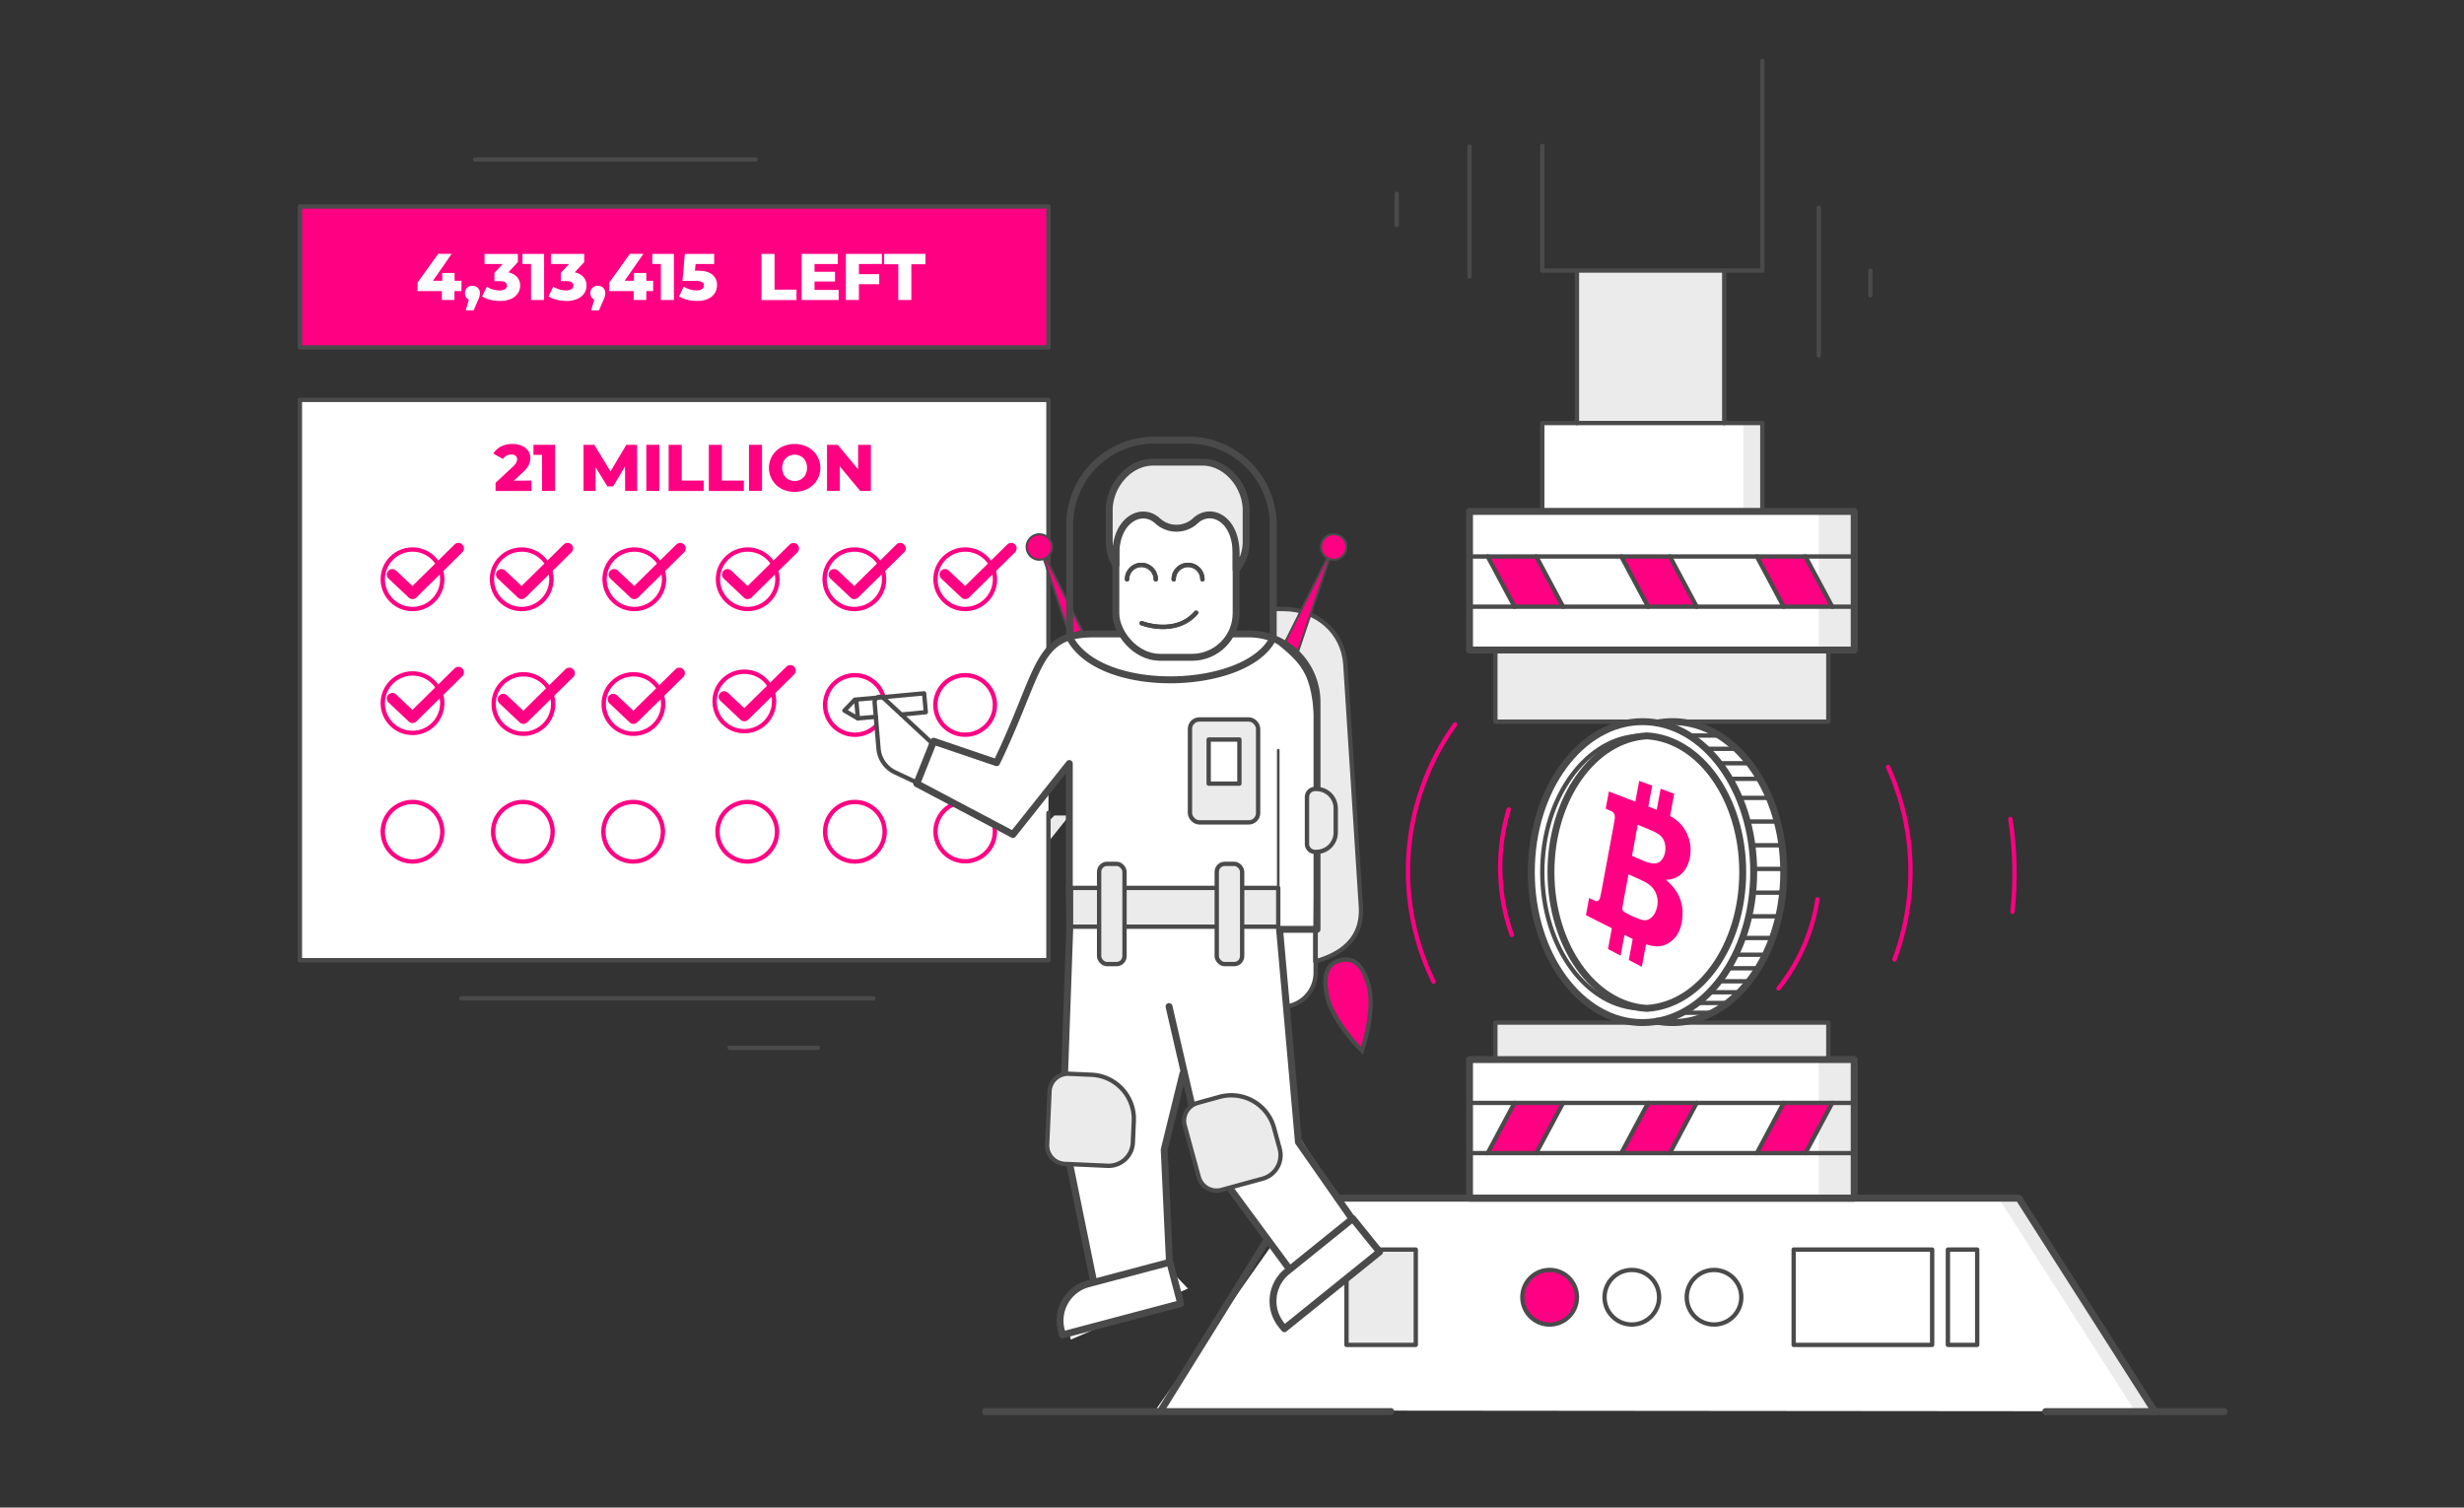 <svg id="work" xmlns="http://www.w3.org/2000/svg" viewBox="0 0 1422 870">
  <rect x="0" y="0" width="1422" height="870" fill="#333333" stroke="none"/>
  <defs>
    <style>
      .cls-1, .cls-11, .cls-4 {
        fill: #fff;
      }

      .cls-2, .cls-5 {
        fill: #ebebeb;
      }

      .cls-13, .cls-3, .cls-8 {
        fill: #ff0083;
      }

      .cls-10, .cls-11, .cls-13, .cls-4, .cls-5, .cls-6, .cls-7, .cls-8, .cls-9 {
        stroke: #4a4a4a;
      }

      .Graphic-Style, .cls-10, .cls-11, .cls-12, .cls-4, .cls-5, .cls-6, .cls-7, .cls-8, .cls-9 {
        stroke-linecap: round;
        stroke-linejoin: round;
      }

      .Graphic-Style, .cls-12, .cls-13, .cls-4, .cls-5, .cls-6, .cls-8 {
        stroke-width: 2.5px;
      }

      .Graphic-Style, .cls-10, .cls-12, .cls-6, .cls-7, .cls-9 {
        fill: none;
      }

      .Graphic-Style {
        stroke: #ff0083;
      }

      .cls-11, .cls-7 {
        stroke-width: 4px;
      }

      .cls-9 {
        stroke-width: 1.2px;
      }

      .cls-10 {
        stroke-width: 1.5px;
      }

      .cls-12 {
        stroke: #494949;
      }

      .cls-13 {
        stroke-miterlimit: 10;
      }
    </style>
  </defs>
  <title>14,2</title>
  <polygon class="cls-1" points="1163 690.23 754 690.23 666.68 813.96 1243.15 814.46 1163 690.23"/>
  <path class="cls-1" d="M1029.4,503.3c0,47.95-28.73,86.83-64.16,86.83a48,48,0,0,1-8.67-.79,47.85,47.85,0,0,1-8.66.79c-35.44,0-64.17-38.88-64.17-86.83s28.73-86.83,64.17-86.84a47.85,47.85,0,0,1,8.66.79,48,48,0,0,1,8.67-.79C1000.67,416.46,1029.4,455.34,1029.4,503.3Z"/>
  <polyline class="cls-1" points="890.07 295.13 890.07 244.13 1017.07 244.13 1017.07 295.13"/>
  <rect class="cls-1" x="848.07" y="295.13" width="222" height="80"/>
  <rect class="cls-1" x="848.07" y="611.47" width="222" height="80"/>
  <g>
    <g>
      <rect class="cls-2" x="1049.65" y="295.13" width="20.42" height="78.52"/>
      <rect class="cls-2" x="1049.65" y="612.69" width="20.42" height="78.52"/>
      <rect class="cls-2" x="910.07" y="156.13" width="85" height="88"/>
      <rect class="cls-2" x="862.99" y="375.13" width="192.16" height="41.33"/>
      <rect class="cls-2" x="862.99" y="590.13" width="192.16" height="20.67"/>
      <polygon class="cls-3" points="902.57 350.13 874.57 350.13 858.57 321.13 886.57 321.13 902.57 350.13"/>
      <polygon class="cls-3" points="978.57 350.13 950.57 350.13 934.57 321.13 962.57 321.13 978.57 350.13"/>
      <polygon class="cls-3" points="1057.9 350.13 1029.9 350.13 1013.9 321.13 1041.9 321.13 1057.9 350.13"/>
      <polygon class="cls-3" points="902.57 636.47 874.57 636.47 858.57 665.47 886.57 665.47 902.57 636.47"/>
      <polygon class="cls-3" points="978.57 636.47 950.57 636.47 934.57 665.47 962.57 665.47 978.57 636.47"/>
      <polygon class="cls-3" points="1057.9 636.47 1029.9 636.47 1013.9 665.47 1041.9 665.47 1057.9 636.47"/>
      <circle class="cls-3" cx="894.32" cy="748.63" r="15.75"/>
      <rect class="cls-2" x="777.07" y="721.13" width="40" height="55"/>
      <rect class="cls-2" x="1006.07" y="244.13" width="11" height="51"/>
      <polygon class="cls-2" points="1241.33 814.46 1232.15 814.46 1153.4 691.47 1162.58 691.47 1241.33 814.46"/>
      <polygon class="cls-2" points="617.11 470.63 608.46 470.63 573.91 506.98 584.57 511.57 617.11 470.63"/>
    </g>
    <g>
      <path class="cls-1" d="M755.84,755.35l-11.27-22.23-50.76-73.07-9.35-42.73-12.75,48L674,731.53l11.58,12.1L618,773.07l-1.23-5.21c-1.18-5,.12-8.23,2.82-12.55s1.9-12.38,6.88-13.5l5-2.14L613,652.25l4.13-139.85V440.63l-32.54,40.94-55.5-29.34,9.76-24.46,36.33,12.36c26-54.31,22.34-74.3,56.07-74.3h89.48a39.34,39.34,0,0,1,39.35,39.34V536.31L758.79,562a20.55,20.55,0,0,1-16.36,19.1L749,654.9l35.95,55.15Z"/>
      <polyline class="cls-4" points="605.07 469.13 605.07 554.13 173.07 554.13 173.07 230.79 605.07 230.79 605.07 374.63"/>
      <path class="Graphic-Style" d="M1093.31,553.72a145.49,145.49,0,0,0-3.7-111.1"/>
      <path class="Graphic-Style" d="M839.77,418.07a145.17,145.17,0,0,0-12.42,148.42"/>
      <path class="Graphic-Style" d="M1026.4,570.4A109,109,0,0,0,1048.9,519"/>
      <path class="Graphic-Style" d="M870.69,467.17a116.43,116.43,0,0,0,1.79,72.32"/>
      <path class="Graphic-Style" d="M1161.43,526.12a208.15,208.15,0,0,0-1.26-53.49"/>
      <path class="cls-5" d="M776.42,383.4l9,140.38c1.06,22-17.44,28.45-26.35,31.1V536.31h.19s.78-62.68.78-105.85-6.48-46.93-25.27-62.51V351.46h6.14C759.71,351.46,775.22,364.67,776.42,383.4Z"/>
      <g>
        <polyline class="cls-6" points="890.07 84.13 890.07 156.13 1017.07 156.13 1017.07 35.13"/>
        <line class="cls-6" x1="910.07" y1="156.13" x2="910.07" y2="244.13"/>
        <line class="cls-6" x1="995.07" y1="156.13" x2="995.07" y2="244.13"/>
        <polyline class="cls-6" points="890.07 295.13 890.07 244.13 1017.07 244.13 1017.07 295.13"/>
        <polyline class="cls-6" points="862.99 375.13 862.99 416.47 1055.15 416.47 1055.15 375.14"/>
        <rect class="cls-7" x="848.07" y="295.13" width="222" height="80"/>
        <line class="cls-6" x1="848.07" y1="321.13" x2="1070.07" y2="321.13"/>
        <line class="cls-6" x1="848.07" y1="350.13" x2="1070.07" y2="350.13"/>
        <g>
          <line class="cls-6" x1="858.57" y1="321.13" x2="874.07" y2="350.13"/>
          <line class="cls-6" x1="886.57" y1="321.13" x2="902.07" y2="350.13"/>
        </g>
        <g>
          <line class="cls-6" x1="1013.9" y1="321.13" x2="1029.4" y2="350.13"/>
          <line class="cls-6" x1="1041.9" y1="321.13" x2="1057.4" y2="350.13"/>
        </g>
        <g>
          <line class="cls-6" x1="935.68" y1="321.13" x2="951.18" y2="350.13"/>
          <line class="cls-6" x1="963.68" y1="321.13" x2="979.18" y2="350.13"/>
        </g>
        <line class="cls-6" x1="1049.65" y1="119.8" x2="1049.65" y2="205.13"/>
        <line class="cls-6" x1="1079.41" y1="156.13" x2="1079.41" y2="170.47"/>
        <line class="cls-6" x1="848.07" y1="84.47" x2="848.07" y2="159.61"/>
        <line class="cls-6" x1="806.07" y1="111.8" x2="806.07" y2="129.8"/>
      </g>
      <g>
        <g>
          <polyline class="cls-6" points="862.99 611.47 862.99 590.13 1055.15 590.13 1055.15 611.47"/>
          <rect class="cls-7" x="848.07" y="611.47" width="222" height="80"/>
          <line class="cls-6" x1="848.07" y1="665.47" x2="1070.07" y2="665.47"/>
          <line class="cls-6" x1="848.07" y1="636.47" x2="1070.07" y2="636.47"/>
          <g>
            <line class="cls-6" x1="858.57" y1="665.47" x2="874.07" y2="636.47"/>
            <line class="cls-6" x1="886.57" y1="665.47" x2="902.07" y2="636.47"/>
          </g>
          <g>
            <line class="cls-6" x1="1013.9" y1="665.47" x2="1029.4" y2="636.47"/>
            <line class="cls-6" x1="1041.9" y1="665.47" x2="1057.4" y2="636.47"/>
          </g>
          <g>
            <line class="cls-6" x1="935.68" y1="665.47" x2="951.18" y2="636.47"/>
            <line class="cls-6" x1="963.68" y1="665.47" x2="979.18" y2="636.47"/>
          </g>
        </g>
        <polyline class="cls-7" points="772 691.47 1165.07 691.47 1243.57 814.63"/>
        <line class="cls-7" x1="669.68" y1="814.46" x2="731" y2="715.9"/>
        <rect class="cls-6" x="777.07" y="721.13" width="40" height="55"/>
        <rect class="cls-6" x="1035.15" y="721.13" width="79.92" height="55"/>
        <rect class="cls-6" x="1124.15" y="721.13" width="16.92" height="55"/>
        <circle class="cls-6" cx="894.32" cy="748.63" r="15.75"/>
        <circle class="cls-6" cx="941.75" cy="748.63" r="15.75"/>
        <circle class="cls-6" cx="989.18" cy="748.63" r="15.75"/>
      </g>
      <rect class="cls-8" x="173.07" y="119.13" width="432" height="81.35"/>
      <line class="cls-6" x1="274.07" y1="92.04" x2="436.07" y2="92.04"/>
      <line class="cls-6" x1="266.07" y1="576.13" x2="504.07" y2="576.13"/>
      <line class="cls-6" x1="421.07" y1="604.67" x2="472.07" y2="604.67"/>
      <line class="cls-6" x1="976.07" y1="424.47" x2="991.4" y2="424.47"/>
      <line class="cls-6" x1="981.24" y1="578.8" x2="996.57" y2="578.8"/>
      <line class="cls-6" x1="973.24" y1="584.47" x2="988.57" y2="584.47"/>
      <g>
        <path class="cls-3" d="M947.51,557.94,940,554l2.25-12.09-4.74-2.4c-.76,4-1.5,8-2.24,12l-7.29-3.83c.74-4,1.47-7.91,2.23-12l-14.95-7.55c.62-3.33,1.22-6.56,1.83-9.87l.61.29c.91.43,1.83.89,2.76,1.27,1.61.65,2.61-.13,3.09-2.38.22-1,.44-2,.63-3q3.4-18.31,6.8-36.66c.3-1.66.58-3.33.86-5,.37-2.27-.23-3.83-1.81-4.61-.93-.46-1.89-.82-2.83-1.23l-.55-.26c.62-3.33,1.22-6.57,1.84-9.92l15.28,5.88c.76-4.06,1.49-8,2.23-12l7.51,2.74q-1.11,6-2.24,12.08l4.85,1.86c.76-4.1,1.51-8.12,2.26-12.15l7.8,2.85c0,.32-.1.64-.16,1-.67,3.6-1.32,7.21-2,10.8-.16.81-.11,1.27.55,1.55a9.06,9.06,0,0,1,1.47.9,20.73,20.73,0,0,1,6.85,7.45A22.54,22.54,0,0,1,975.38,494a17.69,17.69,0,0,1-3.78,9,12.48,12.48,0,0,1-9.3,4.64l-.74.08a2,2,0,0,0,.54.72,26.3,26.3,0,0,1,5.35,6,23.22,23.22,0,0,1,3.57,13c-.2,9-3.56,14.79-9.48,17.55-3.51,1.63-7.21,1.3-10.9.17-.57-.18-.75,0-.88.73C949,549.94,948.26,553.94,947.51,557.94Zm-7.71-53.26c0,.24-.09.39-.12.54q-1.44,7.74-2.87,15.49c-.2,1.12-.35,2.26-.48,3.4a1.91,1.91,0,0,0,.79,2c1.76,1,3.54,2,5.36,2.8a36.51,36.51,0,0,0,4.8,1.85,5.67,5.67,0,0,0,5-.65c2-1.34,3.29-3.59,4-6.62a12.73,12.73,0,0,0-2.66-11.27,15.65,15.65,0,0,0-5-3.59c-2.76-1.36-5.53-2.57-8.27-3.82A4.73,4.73,0,0,0,939.8,504.68Zm2-10.87c.18.11.32.2.46.27,1.83.79,3.66,1.6,5.5,2.37a19.66,19.66,0,0,0,6.46,1.84,5.46,5.46,0,0,0,4.73-2c3-3.59,3.24-11.3-1.39-14.58a21.18,21.18,0,0,0-3.46-2c-2.85-1.27-5.7-2.4-8.52-3.56a3.9,3.9,0,0,0-.47-.13C944.05,481.94,943,487.83,941.84,493.81Z"/>
        <path class="cls-7" d="M1012.07,503.3c0-48-28.73-86.83-64.16-86.83s-64.17,38.87-64.17,86.83,28.73,86.83,64.17,86.83S1012.07,551.26,1012.07,503.3Z"/>
        <path class="cls-7" d="M956.57,417.25a48,48,0,0,1,8.67-.79c35.43,0,64.16,38.88,64.16,86.84s-28.73,86.83-64.16,86.83a48,48,0,0,1-8.67-.79"/>
        <path class="cls-6" d="M1005.74,503.3c0,42.33-24.56,76.86-55.34,78.63-.83.06-1.66.08-2.5.08-31.94,0-57.83-35.24-57.83-78.71S916,424.58,947.9,424.58c.84,0,1.67,0,2.5.08C981.18,426.43,1005.74,461,1005.74,503.3Z"/>
        <path class="cls-7" d="M1005.74,503.3c0,42.33-24.56,76.86-55.34,78.63-30.78-1.77-55.33-36.3-55.33-78.63s24.55-76.87,55.33-78.64C981.18,426.43,1005.74,461,1005.74,503.3Z"/>
        <line class="cls-6" x1="986.4" y1="432.13" x2="1001.74" y2="432.13"/>
        <line class="cls-6" x1="993.74" y1="440.47" x2="1009.07" y2="440.47"/>
        <line class="cls-6" x1="999.74" y1="449.47" x2="1015.07" y2="449.47"/>
        <line class="cls-6" x1="1006.24" y1="541.3" x2="1021.57" y2="541.3"/>
        <line class="cls-6" x1="1002.4" y1="550.97" x2="1017.74" y2="550.97"/>
        <line class="cls-6" x1="998.4" y1="558.8" x2="1013.74" y2="558.8"/>
        <line class="cls-6" x1="993.24" y1="566.3" x2="1008.57" y2="566.3"/>
        <line class="cls-6" x1="987.9" y1="572.63" x2="1003.24" y2="572.63"/>
        <line class="cls-6" x1="1005.07" y1="460.47" x2="1020.41" y2="460.47"/>
        <line class="cls-6" x1="1009.07" y1="474.13" x2="1024.4" y2="474.13"/>
        <line class="cls-6" x1="1012.4" y1="487.8" x2="1027.74" y2="487.8"/>
        <line class="cls-6" x1="1012.9" y1="501.47" x2="1028.24" y2="501.47"/>
        <line class="cls-6" x1="1013.4" y1="515.13" x2="1028.74" y2="515.13"/>
        <line class="cls-6" x1="1010.57" y1="528.8" x2="1025.9" y2="528.8"/>
      </g>
      <line class="cls-7" x1="1180.57" y1="814.63" x2="1283.57" y2="814.63"/>
      <line class="cls-7" x1="568.68" y1="814.63" x2="802.67" y2="814.63"/>
      <g>
        <circle class="Graphic-Style" cx="238.07" cy="334.3" r="17.17"/>
        <path class="cls-3" d="M238.07,345.75a3.18,3.18,0,0,1-2.18-.86L224.35,334a3.18,3.18,0,1,1,4.36-4.62l9.31,8.78,24.38-24a3.18,3.18,0,0,1,4.46,4.53l-26.57,26.14A3.13,3.13,0,0,1,238.07,345.75Z"/>
      </g>
      <g>
        <circle class="Graphic-Style" cx="429.57" cy="404.8" r="17.17"/>
        <path class="cls-3" d="M429.57,416.25a3.18,3.18,0,0,1-2.18-.86l-11.54-10.88a3.18,3.18,0,1,1,4.36-4.62l9.31,8.78,24.38-24a3.18,3.18,0,0,1,4.46,4.53l-26.57,26.14A3.13,3.13,0,0,1,429.57,416.25Z"/>
      </g>
      <g>
        <circle class="Graphic-Style" cx="365.57" cy="406.3" r="17.17"/>
        <path class="cls-3" d="M365.57,417.75a3.18,3.18,0,0,1-2.18-.86L351.85,406a3.18,3.18,0,1,1,4.36-4.62l9.31,8.78,24.38-24a3.18,3.18,0,0,1,4.46,4.53l-26.57,26.14A3.13,3.13,0,0,1,365.57,417.75Z"/>
      </g>
      <g>
        <circle class="Graphic-Style" cx="302.07" cy="406.3" r="17.17"/>
        <path class="cls-3" d="M302.07,417.75a3.18,3.18,0,0,1-2.18-.86L288.35,406a3.18,3.18,0,1,1,4.36-4.62l9.31,8.78,24.38-24a3.18,3.18,0,0,1,4.46,4.53l-26.57,26.14A3.13,3.13,0,0,1,302.07,417.75Z"/>
      </g>
      <g>
        <circle class="Graphic-Style" cx="238.07" cy="405.8" r="17.17"/>
        <path class="cls-3" d="M238.07,417.25a3.18,3.18,0,0,1-2.18-.86l-11.54-10.88a3.18,3.18,0,1,1,4.36-4.62l9.31,8.78,24.38-24a3.18,3.18,0,0,1,4.46,4.53l-26.57,26.14A3.13,3.13,0,0,1,238.07,417.25Z"/>
      </g>
      <g>
        <circle class="Graphic-Style" cx="557.05" cy="334.3" r="17.17"/>
        <path class="cls-3" d="M557.05,345.75a3.18,3.18,0,0,1-2.18-.86L543.33,334a3.18,3.18,0,1,1,4.36-4.62l9.31,8.78,24.38-24a3.18,3.18,0,0,1,4.46,4.53l-26.57,26.14A3.13,3.13,0,0,1,557.05,345.75Z"/>
      </g>
      <g>
        <circle class="Graphic-Style" cx="493.05" cy="334.3" r="17.17"/>
        <path class="cls-3" d="M493.05,345.75a3.18,3.18,0,0,1-2.18-.86L479.33,334a3.18,3.18,0,1,1,4.36-4.62l9.31,8.78,24.38-24a3.18,3.18,0,0,1,4.46,4.53l-26.57,26.14A3.13,3.13,0,0,1,493.05,345.75Z"/>
      </g>
      <g>
        <circle class="Graphic-Style" cx="431.5" cy="334.3" r="17.17"/>
        <path class="cls-3" d="M431.49,345.75a3.18,3.18,0,0,1-2.17-.86L417.78,334a3.18,3.18,0,1,1,4.36-4.62l9.31,8.78,24.38-24a3.18,3.18,0,0,1,4.45,4.53l-26.56,26.14A3.16,3.16,0,0,1,431.49,345.75Z"/>
      </g>
      <g>
        <circle class="Graphic-Style" cx="366.07" cy="334.3" r="17.17"/>
        <path class="cls-3" d="M366.07,345.75a3.18,3.18,0,0,1-2.18-.86L352.35,334a3.18,3.18,0,1,1,4.36-4.62l9.31,8.78,24.38-24a3.18,3.18,0,0,1,4.46,4.53l-26.57,26.14A3.13,3.13,0,0,1,366.07,345.75Z"/>
      </g>
      <g>
        <circle class="Graphic-Style" cx="301.07" cy="334.3" r="17.17"/>
        <path class="cls-3" d="M301.07,345.75a3.18,3.18,0,0,1-2.18-.86L287.35,334a3.18,3.18,0,1,1,4.36-4.62l9.31,8.78,24.38-24a3.18,3.18,0,0,1,4.46,4.53l-26.57,26.14A3.13,3.13,0,0,1,301.07,345.75Z"/>
      </g>
      <path class="Graphic-Style" d="M510.07,402.9a17.18,17.18,0,1,0-5,16.49"/>
      <path class="Graphic-Style" d="M574.16,406.85A17.17,17.17,0,1,0,557,424,17.16,17.16,0,0,0,574.16,406.85Z"/>
      <path class="Graphic-Style" d="M255.24,480a17.17,17.17,0,1,0-17.17,17.17A17.16,17.16,0,0,0,255.24,480Z"/>
      <path class="Graphic-Style" d="M318.92,480a17.17,17.17,0,1,0-17.17,17.17A17.16,17.16,0,0,0,318.92,480Z"/>
      <path class="Graphic-Style" d="M382.57,480a17.17,17.17,0,1,0-17.17,17.17A17.16,17.16,0,0,0,382.57,480Z"/>
      <path class="Graphic-Style" d="M448.42,480a17.17,17.17,0,1,0-17.17,17.17A17.16,17.16,0,0,0,448.42,480Z"/>
      <path class="Graphic-Style" d="M510.53,480a17.17,17.17,0,1,0-17.17,17.17A17.16,17.16,0,0,0,510.53,480Z"/>
      <path class="Graphic-Style" d="M551.05,463.85A17.13,17.13,0,1,0,573.91,477"/>
      <g>
        <path class="cls-3" d="M306.74,277.34v6H286v-4.71l10-9.31a9.5,9.5,0,0,0,1.94-2.34,4.33,4.33,0,0,0,.49-1.95,2.49,2.49,0,0,0-.87-2,4,4,0,0,0-2.55-.72,5.7,5.7,0,0,0-2.72.66,5.56,5.56,0,0,0-2,1.92l-5.59-3.11a11,11,0,0,1,4.37-4.07,14.06,14.06,0,0,1,6.65-1.48,13.69,13.69,0,0,1,5.38,1,8.36,8.36,0,0,1,3.65,2.83,7.2,7.2,0,0,1,1.31,4.27,9.25,9.25,0,0,1-.93,4.09,15.67,15.67,0,0,1-3.59,4.35l-5,4.64Z"/>
        <path class="cls-3" d="M320.35,256.7v26.6h-7.53V262.52h-4.94V256.7Z"/>
        <path class="cls-3" d="M360.78,283.3l-.08-14.1-6.84,11.48h-3.34l-6.81-11.1V283.3h-6.95V256.7H343l9.34,15.35,9.12-15.35h6.2l.07,26.6Z"/>
        <path class="cls-3" d="M373,256.7h7.53v26.6H373Z"/>
        <path class="cls-3" d="M385.89,256.7h7.53v20.64h12.69v6H385.89Z"/>
        <path class="cls-3" d="M409.07,256.7h7.53v20.64h12.69v6H409.07Z"/>
        <path class="cls-3" d="M432.25,256.7h7.53v26.6h-7.53Z"/>
        <path class="cls-3" d="M451,282.05A13.6,13.6,0,0,1,451,258a16.94,16.94,0,0,1,15.16,0,13.6,13.6,0,0,1,0,24.09,17,17,0,0,1-15.16,0Zm11.23-5.4a6.73,6.73,0,0,0,2.58-2.68,8.77,8.77,0,0,0,0-7.94,6.86,6.86,0,0,0-2.58-2.68,7.49,7.49,0,0,0-7.3,0,6.86,6.86,0,0,0-2.58,2.68,8.77,8.77,0,0,0,0,7.94,6.73,6.73,0,0,0,2.58,2.68,7.49,7.49,0,0,0,7.3,0Z"/>
        <path class="cls-3" d="M502.59,256.7v26.6H496.4l-11.75-14.17V283.3h-7.37V256.7h6.2l11.74,14.18V256.7Z"/>
      </g>
      <g>
        <path class="cls-1" d="M266.29,168h-4v5.09H255V168H240.94v-4.9l11.94-16.61h7.79l-10.83,15.55h5.39v-4.53h7.11v4.53h4Z"/>
        <path class="cls-1" d="M275.75,166.1a4.12,4.12,0,0,1,1.22,3.08,7,7,0,0,1-.23,1.75,17,17,0,0,1-1,2.62l-2.39,5.55H268.8l1.78-6.19a3.69,3.69,0,0,1-1.65-1.47,4.28,4.28,0,0,1-.59-2.26,4.12,4.12,0,0,1,1.22-3.08,4.3,4.3,0,0,1,3.11-1.17A4.25,4.25,0,0,1,275.75,166.1Z"/>
        <path class="cls-1" d="M298.42,159.89a7.25,7.25,0,0,1,1.77,4.92,8,8,0,0,1-1.28,4.37,9,9,0,0,1-3.87,3.25,15.06,15.06,0,0,1-6.44,1.24A22.84,22.84,0,0,1,283,173a16.15,16.15,0,0,1-4.77-1.94l2.74-5.66a12.18,12.18,0,0,0,3.51,1.64,13.72,13.72,0,0,0,3.86.57,5.64,5.64,0,0,0,3.08-.73,2.29,2.29,0,0,0,1.14-2.05q0-2.58-4.07-2.58h-3.15v-4.75l4.75-5.13H279.63v-5.82h19.23v4.72l-5.51,5.92A8.92,8.92,0,0,1,298.42,159.89Z"/>
        <path class="cls-1" d="M314,146.53v26.6h-7.53V152.35h-4.94v-5.82Z"/>
        <path class="cls-1" d="M336.72,159.89a7.25,7.25,0,0,1,1.77,4.92,8,8,0,0,1-1.27,4.37,9,9,0,0,1-3.88,3.25,15,15,0,0,1-6.44,1.24,22.84,22.84,0,0,1-5.57-.69,16.38,16.38,0,0,1-4.77-1.94l2.74-5.66a12.3,12.3,0,0,0,3.51,1.64,13.78,13.78,0,0,0,3.86.57,5.64,5.64,0,0,0,3.08-.73,2.29,2.29,0,0,0,1.14-2.05q0-2.58-4.07-2.58h-3.15v-4.75l4.75-5.13H317.93v-5.82h19.23v4.72l-5.51,5.92A8.92,8.92,0,0,1,336.72,159.89Z"/>
        <path class="cls-1" d="M348.1,166.1a4.12,4.12,0,0,1,1.22,3.08,7,7,0,0,1-.23,1.75,17.77,17.77,0,0,1-1,2.62l-2.4,5.55h-4.52l1.79-6.19a3.71,3.71,0,0,1-1.66-1.47,4.28,4.28,0,0,1-.59-2.26,4.12,4.12,0,0,1,1.22-3.08,4.31,4.31,0,0,1,3.12-1.17A4.24,4.24,0,0,1,348.1,166.1Z"/>
        <path class="cls-1" d="M376.94,168H373v5.09h-7.33V168H351.6v-4.9l11.93-16.61h7.79l-10.83,15.55h5.4v-4.53H373v4.53h3.95Z"/>
        <path class="cls-1" d="M388.91,146.53v26.6h-7.52V152.35h-4.94v-5.82Z"/>
        <path class="cls-1" d="M411.13,158.5a7.6,7.6,0,0,1,2.67,6.08,8.54,8.54,0,0,1-1.27,4.55,8.82,8.82,0,0,1-3.87,3.3,15.08,15.08,0,0,1-6.45,1.24,22.76,22.76,0,0,1-5.56-.69,15.57,15.57,0,0,1-4.73-1.94l2.69-5.66a13,13,0,0,0,3.52,1.64,13.47,13.47,0,0,0,3.86.57,5.61,5.61,0,0,0,3.09-.75,2.31,2.31,0,0,0,1.16-2.07,2.21,2.21,0,0,0-1.14-2,8.38,8.38,0,0,0-4-.68h-7.22l1.33-15.55h16.95v5.82H401.42l-.35,3.87h1.79Q408.44,156.22,411.13,158.5Z"/>
        <path class="cls-1" d="M439.45,146.53H447v20.64h12.69v6H439.45Z"/>
        <path class="cls-1" d="M484,167.32v5.81H462.63v-26.6h20.86v5.82H470.08v4.48H481.9v5.63H470.08v4.86Z"/>
        <path class="cls-1" d="M495.69,152.35v5.85h11.74V164H495.69v9.12h-7.52v-26.6H509v5.82Z"/>
        <path class="cls-1" d="M518.42,152.5h-8.17v-6h23.82v6h-8.13v20.63h-7.52Z"/>
      </g>
      <g>
        <g>
          <path class="cls-3" d="M592.46,315.69a7.33,7.33,0,0,0,7.33,7.32,7.11,7.11,0,0,0,2.57-.47l15,44.38,7.12-3.06L603.52,322a7.33,7.33,0,1,0-11.06-6.3Z"/>
          <path class="cls-9" d="M624.46,363.86,603.52,322a7.33,7.33,0,1,0-3.73,1,7.11,7.11,0,0,0,2.57-.47l15,44.38"/>
          <line class="cls-9" x1="617.34" y1="366.92" x2="624.46" y2="363.86"/>
        </g>
        <g>
          <path class="cls-3" d="M777,315.68a7.32,7.32,0,0,1-9.9,6.86l-19,56.4-6.94-7.32L766,322A7.33,7.33,0,1,1,777,315.68Z"/>
          <path class="cls-9" d="M777,315.68a7.32,7.32,0,0,1-9.9,6.86l-19,56.4-6.94-7.32L766,322A7.33,7.33,0,1,1,777,315.68Z"/>
        </g>
        <polyline class="cls-7" points="617.11 512.4 617.34 536.32 613.24 651.77 631.36 740.64 675.02 730.88 671.88 663.44 682.67 619.57"/>
        <path class="cls-7" d="M674.67,580.9l19.23,83.32,51.28,69.54,39.75-23.71-35.58-50.94L738.46,536.32h21.6V405.17a39.34,39.34,0,0,0-39.35-39.34H631.23c-33.73,0-30,20-56.07,74.3l-36.33-12.36-9.76,24.46,55.5,29.34,32.54-40.94V512.4"/>
        <rect class="cls-5" x="618.11" y="512.4" width="119.58" height="22.37"/>
        <line class="cls-10" x1="737.69" y1="534.78" x2="737.69" y2="432.94"/>
        <path class="cls-6" d="M759.28,536.32v25.06a19.66,19.66,0,0,1-17.15,19.51l-3.68-44.57Z"/>
        <g>
          <path class="cls-2" d="M720.69,415.2H692.14a5.39,5.39,0,0,0-5.39,5.4v48.61a5.39,5.39,0,0,0,5.39,5.39h28.55a5.39,5.39,0,0,0,5.39-5.4V420.6A5.39,5.39,0,0,0,720.69,415.2Zm-5.4,37H697.54V426.77h17.75Z"/>
          <rect class="cls-6" x="686.74" y="415.2" width="39.34" height="59.4" rx="5.4" ry="5.4"/>
          <rect class="cls-6" x="697.54" y="426.77" width="17.74" height="25.46"/>
        </g>
        <rect class="cls-5" x="634.31" y="498.52" width="14.66" height="57.86" rx="4.63" ry="4.63"/>
        <rect class="cls-5" x="702.2" y="498.52" width="14.66" height="57.86" rx="4.63" ry="4.63"/>
        <path class="cls-5" d="M754.27,487a4.62,4.62,0,0,0,4.63,4.62h.77a11.18,11.18,0,0,0,11.19-11.18V466.5a11.19,11.19,0,0,0-11.19-11.18h-.77a4.63,4.63,0,0,0-4.63,4.63Z"/>
        <path class="cls-5" d="M653.78,659.35a14,14,0,0,1-14.67,13.42l-24.62-1.09a10.65,10.65,0,0,1-10.17-11.11l1.37-30.75a10.65,10.65,0,0,1,11.11-10.16l13.13.58a25.55,25.55,0,0,1,24.4,26.68Z"/>
        <path class="cls-5" d="M738.53,662.94a14.06,14.06,0,0,1-9.85,17.27l-23.78,6.5a10.64,10.64,0,0,1-13.08-7.46l-8.12-29.68a10.66,10.66,0,0,1,7.47-13.08L703.84,633a25.56,25.56,0,0,1,31.41,17.92Z"/>
        <path class="cls-11" d="M675.11,728.42l-47,12.44a22,22,0,0,0-15.62,26.89l.69,2.61,68.23-18.08Z"/>
        <path class="cls-11" d="M780.67,703.23l-37.83,30.52a22,22,0,0,0-3.3,30.92l1.69,2.1,54.94-44.33Z"/>
        <g>
          <path class="cls-7" d="M734.79,302.86A48.89,48.89,0,0,0,685.9,254H666.23a48.89,48.89,0,0,0-48.89,48.89V368c17.94,34.14,103,30.67,117.45,0Z"/>
          <g>
            <g>
              <rect class="cls-1" x="643.96" y="287.14" width="69.43" height="92.19" rx="25.46" ry="25.46"/>
              <rect class="cls-7" x="643.96" y="287.14" width="69.43" height="92.19" rx="25.46" ry="25.46"/>
            </g>
            <g>
              <path class="cls-2" d="M719.17,294.47v18.12a25.29,25.29,0,0,1-5.79,16.2v-9.26c0-20.51-14.78-27.12-23.49-19a16.06,16.06,0,0,1-21.77.11C658.68,292,644,300.24,644,319.53v6.58a25.28,25.28,0,0,1-3.87-13.52V294.47c0-14.07,11.36-27.77,25.34-27.77h28.4C707.83,266.7,719.17,280.4,719.17,294.47Z"/>
              <path class="cls-7" d="M719.17,294.47v18.12a25.29,25.29,0,0,1-5.79,16.2v-9.26c0-20.51-14.78-27.12-23.49-19a16.06,16.06,0,0,1-21.77.11C658.68,292,644,300.24,644,319.53v6.58a25.28,25.28,0,0,1-3.87-13.52V294.47c0-14.07,11.36-27.77,25.34-27.77h28.4C707.83,266.7,719.17,280.4,719.17,294.47Z"/>
            </g>
            <g>
              <g>
                <path class="cls-10" d="M667,334.32a8.29,8.29,0,1,0-16.58,0"/>
                <path class="cls-10" d="M693.93,334.32a8.29,8.29,0,1,0-16.58,0"/>
                <path class="cls-10" d="M658.86,359.62s19.48,7.72,31.44-6"/>
              </g>
              <g>
                <g>
                  <path class="cls-12" d="M667,334.32a8.29,8.29,0,1,0-16.58,0"/>
                  <path class="cls-12" d="M667,334.32a8.29,8.29,0,1,0-16.58,0"/>
                </g>
                <g>
                  <path class="cls-12" d="M693.93,334.32a8.29,8.29,0,1,0-16.58,0"/>
                  <path class="cls-12" d="M693.93,334.32a8.29,8.29,0,1,0-16.58,0"/>
                </g>
                <g>
                  <path class="cls-12" d="M658.86,359.62s19.48,7.72,31.44-6"/>
                  <path class="cls-12" d="M658.86,359.62s19.48,7.72,31.44-6"/>
                </g>
              </g>
            </g>
          </g>
        </g>
      </g>
      <path class="cls-6" d="M528.07,451.13l-11.46-5.38A16.78,16.78,0,0,1,507,432l-2.24-26.49a3.14,3.14,0,0,1,5.26-2.57l28.25,26.26"/>
      <g>
        <polyline class="cls-6" points="505.45 413.66 495.09 414.58 494.11 403.72 504.83 402.77"/>
        <polyline class="cls-6" points="504.83 402.77 533.32 400.13 534.3 411 520.19 412.36"/>
        <polyline class="cls-6" points="493.36 403.77 487.32 410.07 495.09 414.58"/>
      </g>
      <path class="cls-13" d="M766.05,575.6c-3.42-14.43,1-19.9,7.63-21.47s13,1.36,16.44,15.78S786,606.37,786,606.37,769.46,590,766.05,575.6Z"/>
    </g>
  </g>
</svg>
